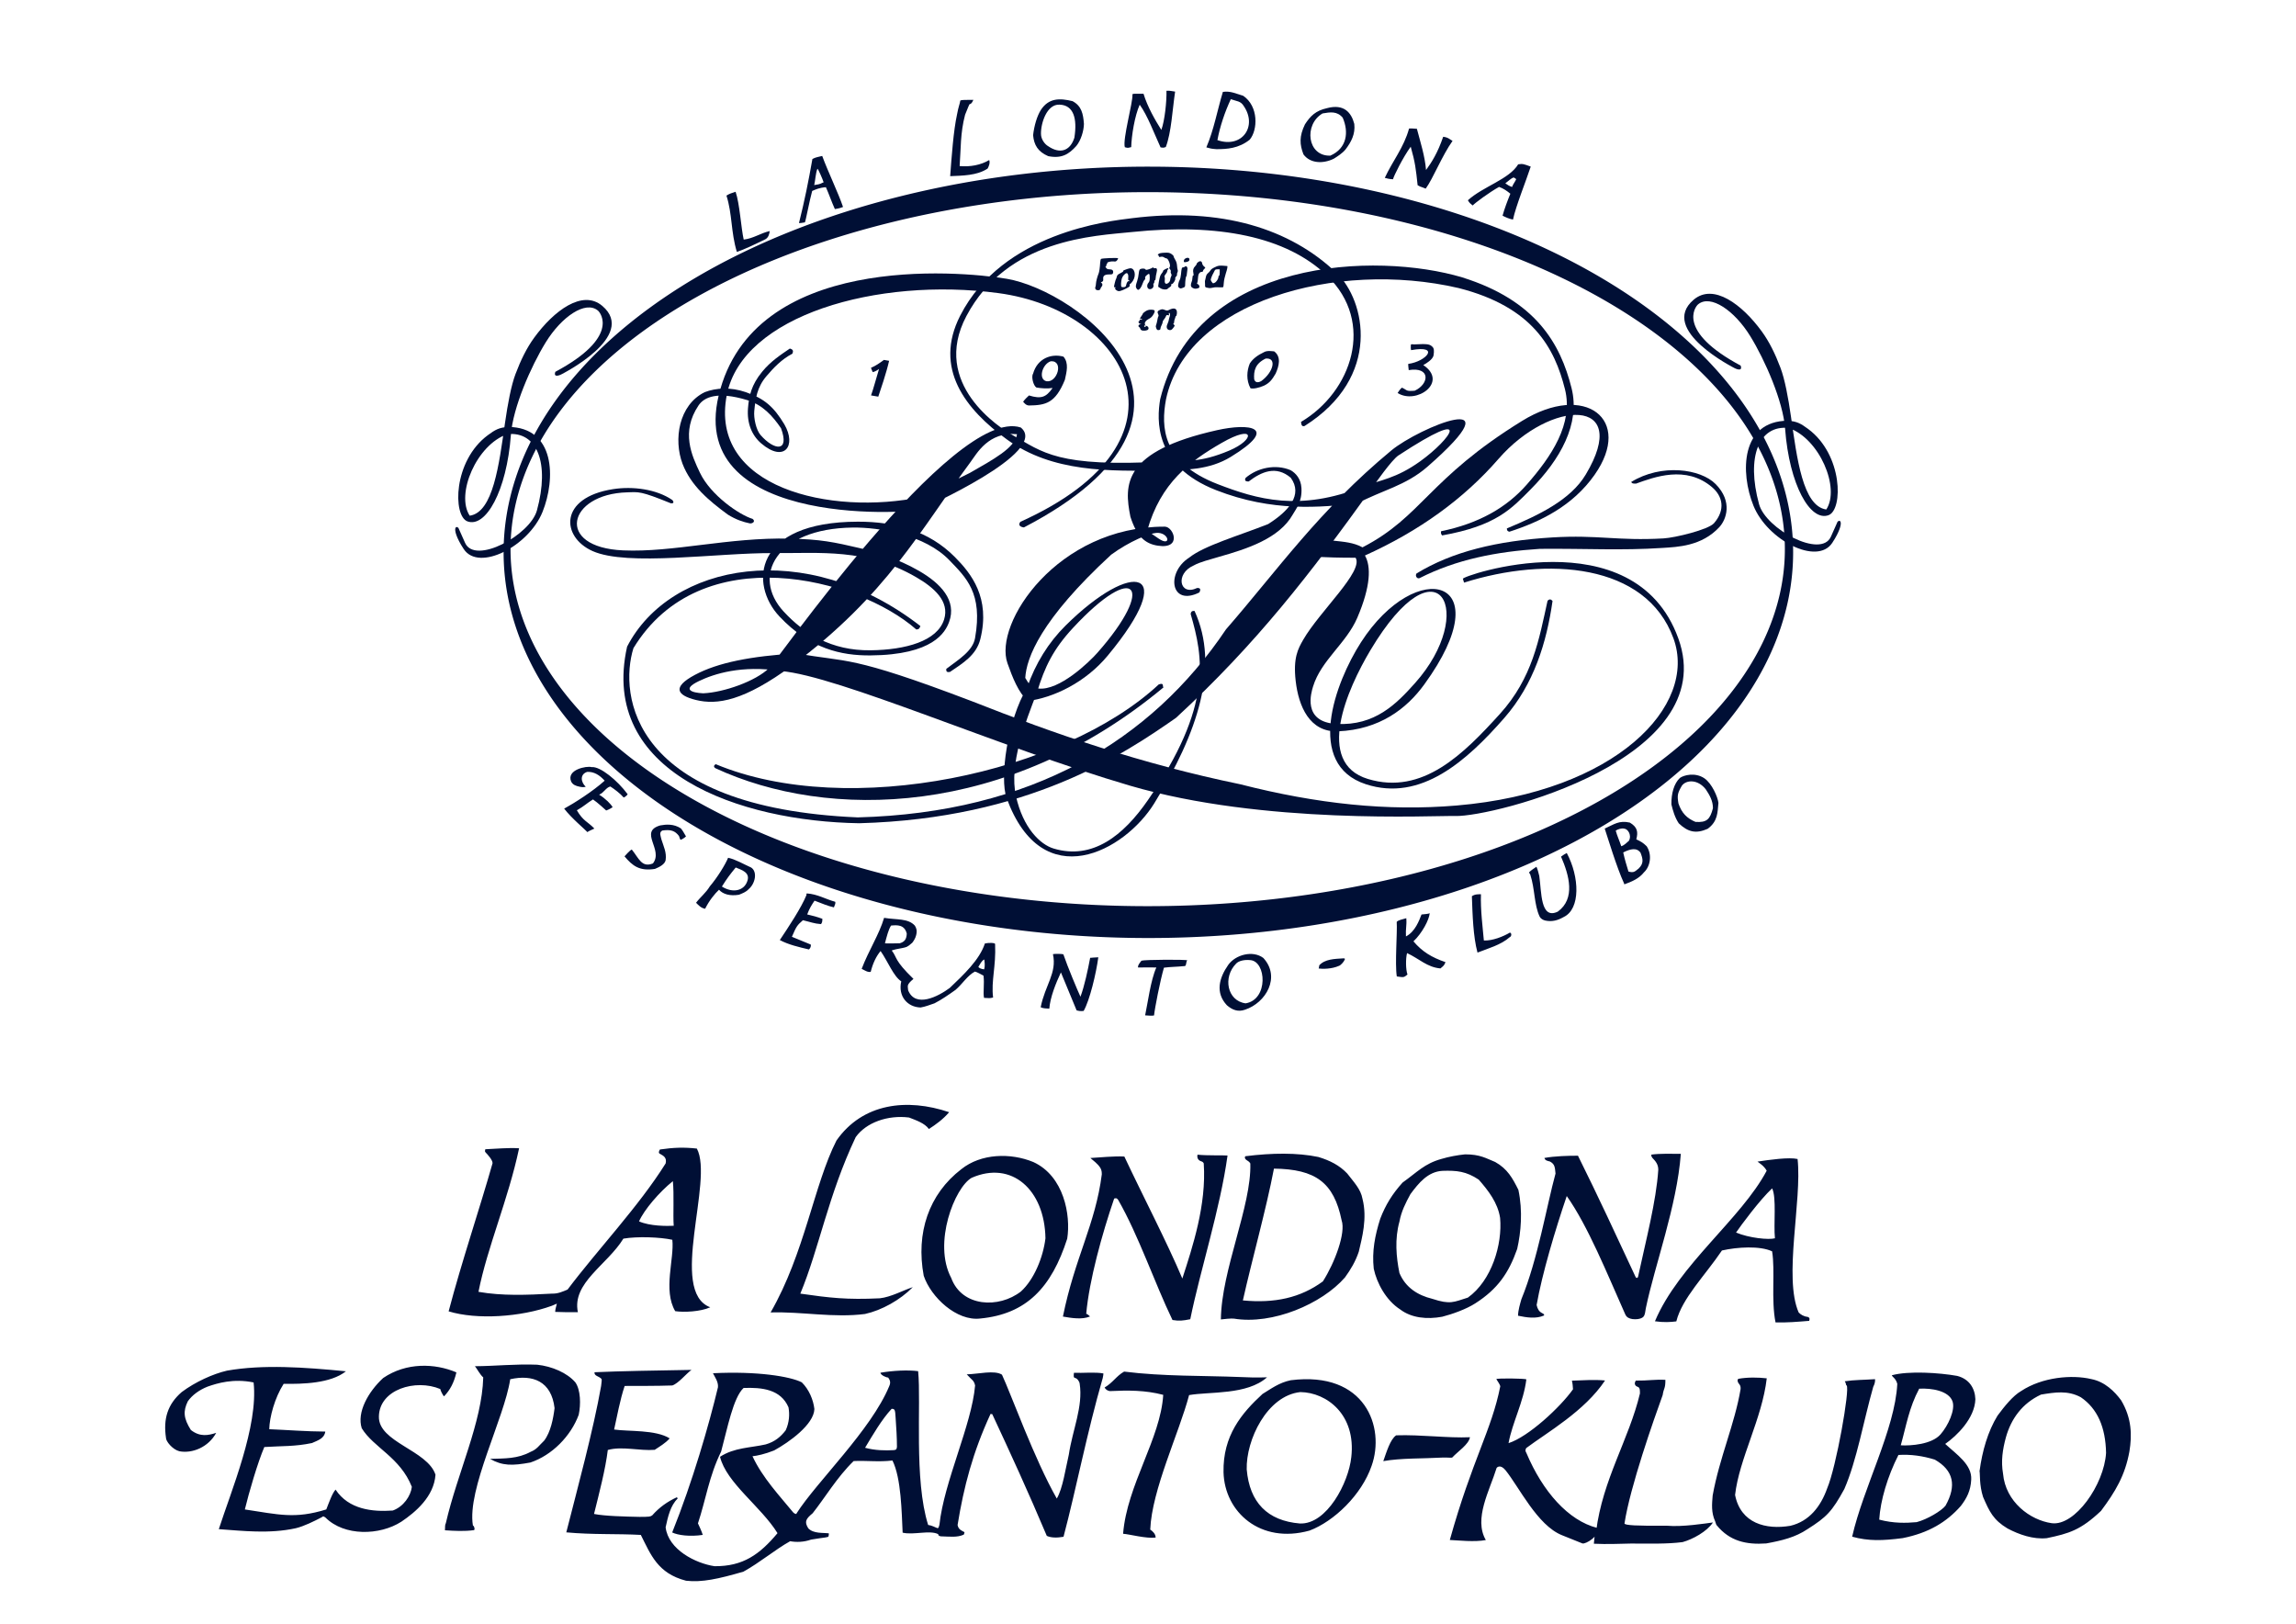 <?xml version="1.0" encoding="UTF-8" standalone="no"?>
<!-- Created with Inkscape (http://www.inkscape.org/) -->

<svg
   width="297mm"
   height="210mm"
   viewBox="0 0 297 210"
   version="1.1"
   id="svg35145"
   xml:space="preserve"
   inkscape:version="1.2.1 (9c6d41e410, 2022-07-14)"
   sodipodi:docname="lekemblemo.svg"
   xmlns:inkscape="http://www.inkscape.org/namespaces/inkscape"
   xmlns:sodipodi="http://sodipodi.sourceforge.net/DTD/sodipodi-0.dtd"
   xmlns:xlink="http://www.w3.org/1999/xlink"
   xmlns="http://www.w3.org/2000/svg"
   xmlns:svg="http://www.w3.org/2000/svg"><sodipodi:namedview
     id="namedview35147"
     pagecolor="#ffffff"
     bordercolor="#666666"
     borderopacity="1.0"
     inkscape:showpageshadow="2"
     inkscape:pageopacity="0.0"
     inkscape:pagecheckerboard="0"
     inkscape:deskcolor="#d1d1d1"
     inkscape:document-units="mm"
     showgrid="false"
     inkscape:zoom="1"
     inkscape:cx="316"
     inkscape:cy="288"
     inkscape:window-width="2560"
     inkscape:window-height="1371"
     inkscape:window-x="0"
     inkscape:window-y="0"
     inkscape:window-maximized="1"
     inkscape:current-layer="svg35145"
     showguides="true" /><defs
     id="defs35142" /><g
     inkscape:label="Layer 1"
     inkscape:groupmode="layer"
     id="layer1"
     transform="translate(-20.409,-22.811)"
     style="display:inline"><path
       d="m 168.538,154.132 c 0.332,-1.548 0.709,-4.536 1.45,-6.194 -0.703,-0.018 -1.736,-0.006 -2.364,0.004 -0.072,-0.276 0.283,-0.685 0.439,-0.881 0.364,-0.138 5.845,-0.174 5.927,-0.041 -0.192,0.178 -0.083,0.623 -0.299,0.732 -1.119,0.113 -1.864,0.098 -2.721,0.212 -0.493,1.681 -1.196,5.3 -1.28,6.181 -0.278,0.06 -0.723,0.019 -1.153,-0.013 z m -8.865,-0.647 c -0.625,-1.506 -1.396,-3.378 -2.03,-4.91 -0.672,1.434 -1.382,3.212 -1.501,4.687 -0.337,-0.027 -0.772,-0.008 -1.117,-0.179 0.573,-2.878 2.124,-4.425 1.589,-6.859 0.108,-0.067 1.129,-0.061 1.345,0.008 0.545,1.601 1.81,4.621 2.213,5.489 0.519,-1.39 0.961,-3.471 1.254,-5.03 0.648,-0.029 -0.187,-0.015 1.054,-0.07 -0.275,2.074 -1.109,5.57 -1.895,6.938 -0.452,0.05 -0.635,-0.001 -0.912,-0.074 z m 19.438,-0.663 c -1.519,-1.628 -1.009,-3.522 0.182,-5.226 0.933,-1.301 3.151,-1.923 4.534,-0.889 2.28,2.478 0.336,5.806 -2.368,6.692 -0.919,0.332 -1.666,0.016 -2.348,-0.577 z m 3.024,-5.836 c -0.801,-0.078 -1.486,0.105 -1.812,0.435 -1.772,1.775 -1.172,4.845 1.212,5.156 2.969,-0.48 2.684,-5.447 0.599,-5.591 z m -45.144,2.745 c -0.999,-0.64 -1.723,-2.558 -2.674,-3.92 -0.567,0.686 -0.991,1.56 -1.279,2.697 -0.401,0.082 -0.818,-0.229 -1.167,-0.393 0.926,-2.421 2.264,-4.441 2.9,-6.596 1.639,0.275 3.099,0.041 3.98,1.008 0.207,0.333 0.31,0.652 0.172,1.215 -0.081,0.39 -0.338,0.786 -0.508,0.999 -0.686,0.614 -0.769,0.56 -1.262,0.679 -0.58,0.092 -1.179,0.229 -1.393,0.324 0.744,0.951 0.256,1.199 2.81,3.671 -0.969,0.814 -0.708,0.907 -0.688,1.475 0.946,2.337 3.918,0.787 5.387,-0.309 1.754,-1.678 3.851,-3.619 4.541,-5.747 0.541,-0.124 1.396,-0.092 1.322,0.103 0.128,2.889 -0.527,4.71 -0.261,6.889 -0.519,0.116 -0.431,0.075 -1.173,0.044 -0.148,-0.725 0.074,-1.808 -0.068,-2.878 -0.211,-0.101 -0.858,-0.481 -1.115,-0.523 -0.986,0.537 -1.58,1.572 -2.494,2.36 -0.881,0.633 -1.852,1.299 -2.725,1.743 -0.592,0.202 -1.203,0.444 -1.8,0.542 -1.739,-0.052 -2.939,-1.475 -2.504,-3.38 z m 10.739,-2.828 c -0.368,0.176 -0.555,0.646 -0.765,0.957 0.047,0.123 0.322,0.273 0.746,0.323 0.147,-0.526 0.051,-0.954 0.02,-1.28 z m -10.024,-3.342 c -0.293,-1.171 -1.226,-1.125 -2.041,-1.041 -0.353,0.587 -0.521,1.321 -0.785,2.291 0.019,0.019 0.459,0.026 0.978,0.016 l 0.943,-0.019 c 0.586,-0.182 0.867,-0.468 0.905,-1.247 z m 63.386,5.536 c -0.259,-1.679 0.084,-5.726 -0.011,-7.049 0.151,-0.224 0.74,-0.333 1.24,-0.481 0.077,0.98 -0.102,1.293 -0.045,2.356 1.204,-0.62 1.711,-2.07 2.014,-2.836 0.299,-0.04 1.024,-0.069 1.062,-0.19 -0.06,0.866 -0.996,2.622 -2.105,3.662 1.13,1.335 2.359,2.078 4.144,2.69 -0.173,0.427 -0.21,0.443 -0.653,0.813 -1.732,-0.153 -2.741,-1.256 -4.319,-1.984 -0.191,0.727 -0.172,2.171 0.057,2.772 -0.467,0.363 -0.405,0.4 -1.383,0.246 z m -10.104,-1.024 c 0.033,-0.103 0.067,-0.288 0.075,-0.411 0.737,-0.813 1.95,-0.827 3.127,-0.903 0.178,0.006 0.214,0.038 0.173,0.153 -0.108,0.297 -0.544,0.769 -0.758,0.82 -0.938,0.421 -2.159,0.411 -2.617,0.341 z m 19.818,-9.348 c 0.408,-0.296 0.891,-0.248 1.173,-0.257 -0.075,2.011 0.239,4.399 0.376,5.981 1.104,0.057 2.516,-0.513 3.368,-1.022 0.259,0.068 0.23,0.502 -0.04,0.605 -1.113,0.988 -2.814,1.458 -4.152,1.982 -0.567,-2.107 -0.638,-4.878 -0.726,-7.289 z m -89.524,5.669 c 1.13,-1.693 2.765,-4.149 3.45,-5.823 -0.023,-0.086 -0.002,-0.181 0.045,-0.21 1.405,0.096 2.435,0.752 3.671,1.081 0.087,0.261 -0.11,0.492 -0.163,0.726 -0.89,-0.209 -1.431,-0.465 -2.509,-0.869 -0.342,0.496 -0.675,1.026 -0.951,1.78 0.674,0.151 1.31,0.325 1.963,0.567 -0.003,0.329 -0.029,0.501 -0.176,0.686 -0.875,-0.058 -1.375,-0.279 -2.341,-0.503 -0.77,0.67 -0.838,0.795 -1.424,2.143 0.837,0.355 1.664,0.693 2.437,1 0.056,0.214 -0.044,0.479 -0.234,0.637 -1.279,-0.3 -2.66,-0.62 -3.768,-1.215 z m 99.009,-2.525 c -0.3,-0.075 -0.567,-0.238 -0.71,-0.489 -0.748,-1.58 -0.602,-3.564 -1.224,-5.457 l -0.166,-0.275 c 0.276,-0.3 0.652,-0.515 0.966,-0.735 0.177,0.375 0.263,0.801 0.366,1.187 0.305,2.062 0.126,5.709 2.398,4.616 2.305,-1.68 1.474,-4.689 0.418,-7.114 0.298,-0.234 0.517,-0.34 0.738,-0.469 1.665,3.099 1.792,7.249 -0.399,8.283 -0.754,0.43 -1.497,0.645 -2.387,0.453 z m -109.844,-2.299 c 0.568,-0.748 1.27,-1.273 1.783,-2.124 0.945,-1.102 2.012,-2.821 2.363,-3.694 0.912,0.18 1.964,0.804 2.983,1.261 0.836,0.542 0.543,2.074 -0.329,2.801 -0.339,0.376 -0.824,0.545 -1.245,0.719 -1.166,0.191 -2.061,-0.061 -2.584,-0.648 -0.528,0.492 -1.285,1.417 -1.796,2.46 -0.539,-0.089 -0.853,-0.458 -1.174,-0.776 z m 6.627,-2.783 c 0.434,-1.165 -0.806,-1.483 -1.495,-1.779 -0.784,0.959 -1.096,1.368 -1.788,2.465 1.454,0.91 2.878,0.515 3.282,-0.686 z m 113.408,0.26 c -0.939,-2.023 -2.145,-6.041 -2.493,-7.073 1.211,-0.541 1.845,-1.092 3.251,-0.772 0.98,0.585 1.088,1.211 0.833,2.165 0.644,0.307 0.866,0.431 1.346,0.897 0.748,1.15 0.43,2.652 -0.35,3.367 -0.64,0.815 -1.566,1.202 -2.54,1.558 z m 1.915,-1.923 c 0.67,-0.669 0.531,-1.219 0.228,-2.017 -0.487,-0.714 -1.33,-0.504 -2.243,-0.045 0.199,0.92 0.425,1.632 0.679,2.473 0.689,0.179 0.798,0.025 1.337,-0.41 z m -1.271,-3.578 c 0.399,-0.801 -0.201,-1.548 -0.614,-1.56 -0.334,-0.099 -0.887,0.092 -1.1,0.26 0.213,0.748 0.442,1.192 0.716,2.013 0.398,-0.126 0.676,-0.432 0.999,-0.713 z m -129.93,2.021 c 0,0 0.739,-0.85 0.941,-0.878 0.914,1.125 1.274,2.38 2.732,1.794 1.402,-1.796 -1.885,-4.103 0.95,-4.919 0.773,-0.138 1.741,-0.217 2.668,0.389 0.345,0.442 0.247,0.359 0.661,1.035 -0.224,0.222 -0.619,0.442 -0.72,0.442 -0.104,-0.188 -0.106,-0.295 -0.188,-0.493 -0.512,-0.676 -1.051,-0.871 -2.153,-0.709 -0.478,0.236 -0.194,0.761 -0.113,1.168 0.286,0.921 0.686,1.661 0.537,2.675 -0.111,0.52 -0.763,0.867 -1.379,1.12 -1.994,0.313 -2.893,-0.382 -3.935,-1.623 z m 136.372,-4.268 c -0.515,-0.774 -0.755,-1.643 -0.953,-2.445 -0.024,-1.424 0.336,-2.716 1.1,-3.427 0.479,-0.358 1.966,-0.767 3.167,0.047 0.977,0.662 1.74,2.448 1.816,3.18 -0.12,1.236 -0.069,2.388 -1.396,3.353 -1.484,0.652 -2.515,0.448 -3.734,-0.709 z m 4.42,-1.957 c -0.001,-0.959 -0.419,-1.682 -0.938,-2.458 -1.028,-1.301 -2.505,-1.227 -3.074,-0.465 -0.586,0.995 -0.623,1.284 -0.45,2.312 0.421,1.235 1.088,1.911 2.197,2.379 1.494,0.11 1.89,-0.352 2.265,-1.769 z m -148.598,0.053 c 1.275,-0.693 3.699,-2.229 5.237,-3.614 -0.638,-0.705 -1.367,-1.186 -2.264,-1.138 -0.946,0.303 -0.847,1.303 -0.186,1.923 -0.262,0.061 -0.39,0.075 -0.758,0.002 -0.542,-0.107 -0.909,-0.255 -1.127,-0.673 -0.647,-1.544 2.009,-2.058 2.647,-1.869 1.104,-0.124 3.359,1.743 4.651,3.495 0.053,0.07 -0.407,0.437 -0.501,0.437 -0.44,-0.516 -1.211,-1.096 -1.729,-1.427 -0.587,0.145 -0.829,0.825 -1.451,1.056 0.819,0.499 1.564,1.253 1.746,1.627 -0.45,0.304 -0.832,0.42 -0.832,0.42 0,0 -1.169,-1.08 -1.708,-1.43 -0.842,0.521 -1.177,0.902 -2.086,1.405 0.846,1.434 1.367,1.425 2.266,2.365 -0.368,0.17 -0.817,0.362 -0.898,0.459 -0.323,-0.367 -2.042,-1.777 -3.007,-3.037 z"
       style="display:inline;fill:#000f35;fill-opacity:1;stroke-width:0.083"
       id="path2422"
       sodipodi:nodetypes="ccccccccccscccccccccssscccssccccscccccccccccccccccccccssccccccccccccccccccccccccsccccssscccccsscccccccccccccccccccccccccscccccccssccccccccccccscccssscccssccccccccccccccccscccccccccccccscccccccccccccc"
       inkscape:label="esperanto klubo" /><path
       d="m 114.38,48.107 c 0.41,-0.263 0.709,-0.333 1.183,-0.492 0.534,1.54 0.709,4.706 1.049,6.183 1.277,-0.153 2.152,-0.828 3.366,-1.104 -0.055,0.394 -0.159,0.839 -0.564,1.062 -1.574,0.763 -2.632,1.272 -3.688,1.639 -0.783,-2.58 -0.577,-4.888 -1.346,-7.288 z m 11.12,-4.733 c 0.436,-0.239 0.725,-0.25 1.266,-0.395 0.735,2.008 2.082,4.786 2.695,6.6 -0.54,0.221 -0.848,0.219 -1.056,0.272 -0.431,-0.951 -0.789,-2.009 -1.161,-2.829 -0.856,0.064 -1.338,0.3 -1.775,0.487 -0.34,1.22 -0.837,3.897 -0.942,4.063 -0.219,0.031 -0.802,0.148 -0.758,0.06 0.716,-2.856 1.223,-5.37 1.729,-8.258 z m 1.45,3.014 c -0.126,-0.395 -0.702,-1.751 -0.804,-1.751 -0.231,0.545 -0.289,1.628 -0.414,2.11 0.967,-0.136 0.828,-0.224 1.218,-0.358 z m 87.824,4.317 c 0.246,-0.897 0.634,-1.927 1.008,-2.839 -0.429,-0.359 -0.9,-0.687 -1.462,-0.883 -1.291,0.724 -3.096,2.063 -3.411,2.403 -0.355,-0.313 -0.359,-0.246 -0.622,-0.673 1.957,-1.781 5.352,-2.717 6.507,-4.651 0.622,-0.097 0.724,-0.028 1.623,0.295 -0.611,1.867 -1.936,5.141 -2.294,6.851 -0.49,-0.086 -0.934,-0.294 -1.35,-0.502 z m 1.746,-4.67 c 0.055,-0.112 -0.205,-0.193 -0.315,-0.277 -0.313,0.105 -0.676,0.465 -1.074,0.763 0.222,0.168 0.575,0.387 0.872,0.471 0.141,-0.383 0.298,-0.524 0.517,-0.958 z m -12.46,0.884 c -0.2,-0.168 0.3,0.159 -0.273,-0.152 -0.222,-2.065 -0.312,-2.929 -0.893,-4.984 -0.999,1.369 -2.224,3.841 -2.29,4.212 -0.523,-0.025 -0.799,-0.107 -1.064,-0.182 1.013,-2.187 2.475,-3.947 3.137,-6.37 -0.009,-0.04 0.761,-0.006 1.015,0.025 0.458,1.743 1.034,3.518 1.184,5.332 0.725,-0.994 1.507,-2.219 2.217,-4.3 0.638,0.075 0.809,0.302 1.211,0.533 -1.371,1.935 -2.511,4.85 -3.47,6.174 -0.264,-0.113 -0.562,-0.21 -0.776,-0.289 z M 143.319,45.594 c 0.191,-2.562 0.425,-5.881 0.888,-7.986 0.19,-1.054 0.366,-1.361 0.421,-1.787 0.171,-0.106 0.611,-0.086 1.689,-0.097 -0.21,0.498 -0.322,0.504 -0.505,0.579 -0.271,0.562 -0.181,0.464 -0.563,1.342 -0.636,2.396 -0.538,4.438 -0.706,6.642 1.354,0.132 2.762,-0.138 3.822,-0.774 0.16,0.364 -0.083,0.895 -0.206,1.101 -1.39,0.922 -3.283,0.906 -4.84,0.98 z m 45.697,-2.822 c -0.485,-1.269 -0.569,-2.307 0.199,-3.886 0.709,-1.083 1.371,-1.753 2.838,-2.085 2.233,-0.602 3.167,0.601 3.541,2.039 0.147,1.323 -0.404,2.333 -1.122,3.285 -0.417,0.523 -1.157,0.983 -1.534,1.214 -1.365,0.673 -3.049,0.632 -3.923,-0.567 z m 3.475,0.169 c 2.153,-0.942 2.421,-3.036 1.601,-4.916 -0.74,-0.867 -1.622,-0.711 -2.604,-0.544 -2.447,1.433 -1.994,5.553 1.003,5.46 z m -36.495,0.064 c -1.323,-0.578 -1.832,-1.427 -1.95,-2.711 0.14,-1.231 0.511,-2.48 0.997,-3.253 1.031,-1.585 2.474,-1.546 4.105,-1.147 1.174,0.626 1.377,1.639 1.473,2.941 -0.015,0.904 -0.396,2.145 -0.986,2.855 -0.986,1.102 -1.929,1.653 -3.638,1.315 z m 3.39,-2.389 c 0.392,-2.489 -0.106,-4.21 -1.92,-4.27 -1.645,-0.084 -2.429,2.404 -2.401,3.774 -0.001,0.717 0.503,1.354 0.938,1.602 1.471,1.012 2.82,0.672 3.384,-1.106 z m 18.37,1.487 c -0.697,-0.055 -0.76,-0.081 -1.3,-0.234 0.966,-2.237 1.421,-4.798 2.139,-7.174 0.976,-0.148 1.705,0.234 2.625,0.503 2.007,1.352 1.904,4.425 0.847,5.676 -1.428,1.146 -2.974,1.231 -4.311,1.229 z m 3.543,-5.571 c -0.394,-0.672 -0.922,-0.619 -1.678,-0.893 -0.771,1.646 -1.42,3.578 -1.733,5.294 3.188,1.107 5.203,-1.785 3.411,-4.402 z m -14.403,-1.475 c -0.103,-0.192 0.77,-0.094 1.433,-0.121 0.508,1.684 1.516,3.436 2.306,4.677 0.436,-1.199 0.698,-3.672 0.663,-5.06 0.454,-0.044 0.681,0.06 1.118,0.106 -0.369,2.482 -0.479,5.236 -1.203,7.165 -0.344,0.137 -0.396,0.081 -0.677,0.052 -0.821,-1.789 -1.687,-4.126 -2.7,-5.525 -0.639,1.419 -1.062,3.988 -1.098,5.489 -0.51,0.106 -0.342,0.131 -0.826,0.013 -0.309,-1.01 1.061,-5.844 0.984,-6.797 z"
       style="display:inline;fill:#000f35;fill-opacity:1;stroke-width:0.083"
       id="path2369"
       inkscape:label="la londona"
       sodipodi:nodetypes="ccccccccccccccccccsccscccccccsscsccccsccccccccccsscccccccccsccccccccccccccccccscccccccsccccscccccccccccccccc" /><path
       id="path1484"
       style="fill:#000f35;fill-opacity:1;stroke:none;stroke-width:22.147;stroke-opacity:1;stop-color:#000000"
       d="m 168.956,44.365 a 83.404,49.881 0 0 0 -83.403,49.881 83.404,49.881 0 0 0 83.403,49.883 83.404,49.881 0 0 0 83.405,-49.883 83.404,49.881 0 0 0 -83.405,-49.881 z m -0.087,3.297 A 82.421,46.173 0 0 1 251.291,93.836 82.421,46.173 0 0 1 168.869,140.009 82.421,46.173 0 0 1 86.449,93.836 82.421,46.173 0 0 1 168.869,47.662 Z"
       inkscape:label="ringo" /><use
       x="0"
       y="0"
       xlink:href="#path2145"
       id="use2654"
       transform="matrix(-1,0,0,1,337.817,0.803)"
       style="display:inline;fill:#000f35;fill-opacity:1" /><path
       style="fill:#000f35;fill-opacity:1;stroke:none;stroke-width:1.036px;stroke-linecap:butt;stroke-linejoin:miter;stroke-opacity:1"
       d="m 258.109,90.285 c 0.326,-0.293 0.466,0.025 0.399,0.404 0,0 -0.052,0.767 -1.09,2.337 -1.96,2.966 -8.4,-0.374 -10.188,-4.808 -1.725,-4.277 -1.664,-10.957 4.45,-10.996 1.203,0.083 1.69,0.384 2.616,1.063 4.518,3.336 4.54,10.441 2.655,11.151 -2.356,0.887 -5.088,-3.885 -5.63,-11.189 -0.263,-3.54 -2.583,-8.837 -4.503,-11.957 -2.043,-3.319 -5.149,-5.457 -6.757,-4.112 -0.375,0.313 -2.801,3.474 5.511,7.917 0.308,0.88 -0.751,0.345 -0.751,0.345 0,0 -9.931,-4.961 -5.326,-8.867 2.565,-2.175 6.27,0.62 8.809,4.102 0.979,1.342 1.746,2.916 2.424,4.716 0.556,1.476 0.995,3.809 1.355,6.314 0.772,5.369 1.518,11.565 4.565,12.001 1.839,-2.774 -0.893,-9.198 -4.871,-10.547 -3.854,-0.394 -5.502,3.735 -3.823,9.863 0.875,3.192 8.011,7.078 9.294,4.197 z"
       id="path2145"
       sodipodi:nodetypes="ccssccssssccssssccssc"
       inkscape:label="parafo - dekstra" /><path
       style="fill:#000f35;fill-opacity:1;stroke:none;stroke-width:1.036px;stroke-linecap:butt;stroke-linejoin:miter;stroke-opacity:1"
       d="m 203.642,96.981 c 4.601,-2.811 10.388,-4.23 17.593,-4.664 5.924,-0.357 8.376,0.469 14.359,0.128 1.487,-0.085 5.807,-1.127 6.538,-1.974 1.511,-1.754 1.097,-3.493 -0.253,-4.645 -3.397,-2.899 -7.534,-1.289 -9.845,-0.466 -0.593,0.013 -0.47,-0.088 -0.634,-0.205 3.919,-2.421 8.992,-1.717 10.944,0.271 2.237,2.278 1.359,4.59 0.483,5.544 -2.29,2.496 -5.44,2.579 -7.375,2.707 -5.325,0.353 -9.8,0.065 -15.85,0.118 -5.618,0.364 -10.793,1.359 -15.58,3.796 -0.342,0.11 -0.583,-0.326 -0.38,-0.61 z"
       id="path2214"
       sodipodi:nodetypes="cssssccssscccc"
       inkscape:label="parofo - mez-dekstra" /><path
       style="fill:#000f35;fill-opacity:1;stroke:none;stroke-width:1.036px;stroke-linecap:butt;stroke-linejoin:miter;stroke-opacity:1"
       d="m 181.933,85.082 c 1.683,-1.285 3.557,-2.085 5.441,-0.482 1.604,2.21 -0.262,4.308 -2.922,5.992 -3.791,1.501 -8.279,2.785 -10.229,4.348 -3.006,1.924 -2.399,6.352 1.327,4.497 0.216,-0.405 0.129,-0.604 -0.29,-0.577 -2.288,1.087 -2.852,-1.857 -0.466,-2.902 0.876,-0.494 2.124,-0.767 3.318,-1.137 3.607,-1.017 7.784,-2.37 9.521,-5.46 0.418,-0.744 1.229,-1.65 1.125,-3.43 -0.07,-1.192 -0.718,-1.91 -1.391,-2.305 -1.974,-0.845 -4.341,-0.299 -5.84,1 -0.074,0.183 -0.175,0.477 0.407,0.456 z"
       id="path2216"
       sodipodi:nodetypes="ccccccccsscccc"
       inkscape:label="parafo - meza" /><path
       style="fill:#000f35;fill-opacity:1;stroke:none;stroke-width:1.036px;stroke-linecap:butt;stroke-linejoin:miter;stroke-opacity:1"
       d="m 117.763,89.922 c -1.698,-0.515 -5.419,-3.038 -6.82,-5.983 -1.064,-2.236 -2.471,-5.273 -0.176,-8.69 0.741,-1.103 2.456,-1.841 6.246,-0.708 2.028,0.606 3.348,2.065 4.431,3.668 1.138,3.102 -0.873,2.904 -2.654,0.864 -0.568,-0.651 -0.903,-2.169 -0.812,-3.102 0.155,-1.586 0.346,-3.066 1.564,-4.495 0.977,-1.145 1.981,-2.195 3.368,-2.922 0.089,-0.259 0.197,-0.523 -0.329,-0.664 -1.198,0.819 -2.478,1.644 -3.595,3.013 -1.374,1.682 -1.697,3.104 -1.822,4.731 -0.146,1.895 0.491,3.478 1.708,4.52 2.968,2.541 4.625,0.333 2.998,-2.459 -1.369,-2.271 -2.578,-3.338 -5.012,-4.173 -1.919,-0.659 -3.811,-0.561 -5.306,0.015 -3.355,1.672 -4.036,6.132 -2.852,9.264 1.103,2.85 3.393,4.749 5.859,6.565 1.069,0.663 1.989,0.96 2.859,1.139 0.356,0.031 0.763,-0.265 0.344,-0.583 z"
       id="path2218"
       sodipodi:nodetypes="cssscsssccssscsccccc"
       inkscape:label="parafo - maldekstra supra" /><path
       style="fill:#000f35;fill-opacity:1;stroke:none;stroke-width:1.036px;stroke-linecap:butt;stroke-linejoin:miter;stroke-opacity:1"
       d="m 107.386,87.485 c -2.035,-1.403 -5.098,-1.815 -7.691,-1.41 -7.006,1.095 -6.714,6.182 -2.637,8.006 4.523,2.023 16.102,0.211 23.471,0.262 5.98,0.041 11.864,-0.648 18.355,3.096 2.37,1.367 4.382,3.151 3.65,5.486 -0.879,2.801 -4.959,3.935 -9.518,3.99 -5.088,0.062 -8.608,-2.169 -11.237,-5.012 -4.201,-4.542 -1.042,-10.731 8.913,-10.862 3.456,-0.046 9.368,0.92 12.554,4.254 2.101,2.199 4.333,4.195 3.29,10.048 -0.298,1.675 -2.142,2.778 -3.715,3.97 -0.062,0.404 0.153,0.468 0.479,0.397 1.647,-1.12 3.4,-2.16 3.917,-4.232 1.339,-5.359 -1.176,-8.498 -3.299,-10.633 -3.358,-3.376 -7.714,-4.572 -12.535,-4.564 -13.582,0.021 -14.053,8.115 -10.147,12.26 3.951,4.192 8.003,5.063 11.757,5.036 8.166,-0.06 9.703,-3.024 10.182,-4.313 1.037,-2.791 -1.102,-5.013 -3.87,-6.609 -2.983,-1.72 -5.19,-2.18 -7.473,-2.905 -3.651,-0.854 -5.282,-1.189 -9.228,-1.278 -8,-0.181 -15.096,1.803 -21.581,1.522 -8.892,-0.385 -7.175,-7.294 0.512,-7.507 1.539,-0.043 1.676,-0.198 5.641,1.412 0.44,0.056 0.391,-0.189 0.213,-0.413 z"
       id="path2220"
       sodipodi:nodetypes="cssssssssssccssssssscsssccc"
       inkscape:label="parafo - maldekstra" /><path
       style="fill:#000f35;fill-opacity:1;stroke:none;stroke-width:1.036px;stroke-linecap:butt;stroke-linejoin:miter;stroke-opacity:1"
       d="m 112.986,121.644 c 17.203,7.174 45.044,1.113 57.318,-10.317 0.75,-0.247 0.43,0.241 0.607,0.388 -20.304,16.886 -43.43,17.201 -57.976,10.445 -0.249,-0.186 -0.195,-0.356 0.051,-0.516 z"
       id="path2222"
       sodipodi:nodetypes="ccccc"
       inkscape:label="parafo - maldekstra malsupra" /><path
       style="fill:#000f35;fill-opacity:1;stroke:none;stroke-width:1.036px;stroke-linecap:butt;stroke-linejoin:miter;stroke-opacity:1"
       d="m 209.646,97.677 c -0.43,-0.304 22.147,-8.091 27.863,7.7 5.659,15.634 -23.965,23.112 -28.851,22.971 -2.793,-0.081 -24.801,1.151 -42.116,-3.935 -16.84,-4.947 -37.715,-14.203 -45.133,-14.817 -5.048,-0.791 -8.628,0.36 -10.583,1.299 -2.242,1.077 -0.963,1.517 0.558,1.584 2.651,-0.116 6.798,-1.571 8.52,-3.272 0.028,0.422 23.819,-33.956 32.546,-31.107 3.885,3.152 -12.821,10.535 -12.821,10.535 0.23,0.482 -30.49,2.953 -26.253,-14.682 4.42,-18.398 30.895,-16.141 37.243,-15.089 9.191,1.524 30.776,17.306 2.242,32.159 0,0 -0.939,-0.075 -0.461,-0.726 23.584,-10.612 13.722,-27.36 -2.839,-29.577 -15.708,-2.103 -33.113,2.897 -35.131,13.148 -2.368,12.028 13.407,15.683 25.201,13.213 l 6.245,-3.114 c 2.95,-1.694 5.865,-3.241 6.089,-5.002 -3.706,-0.342 -5.197,2.511 -6.022,3.616 -6.494,8.788 -10.815,17.171 -23.052,26.298 -6.242,4.602 -9.719,5.141 -12.468,4.461 -2.403,-0.595 -3.15,-1.628 -0.129,-3.242 2.985,-1.595 7.254,-2.426 13.173,-2.787 6.667,1.23 6.663,0.102 22.714,6.212 10.65,4.206 21.791,8.067 34.652,10.719 9.965,2.547 19.062,3.509 28.008,2.749 20.615,-1.752 31.22,-12.925 28.039,-21.62 -3.558,-9.729 -16.356,-10.605 -27.088,-7.208 z"
       id="path2243"
       sodipodi:nodetypes="cssscsccccssccsscccccsscccsscc"
       inkscape:label="L" /><path
       style="fill:#000f35;fill-opacity:1;stroke:none;stroke-width:1.036px;stroke-linecap:butt;stroke-linejoin:miter;stroke-opacity:1"
       d="m 174.43,102.232 c 1.595,5.52 2.949,11.829 -5.567,24.11 -3.108,4.483 -7.097,7.739 -12.173,6.21 -1.705,-0.513 -3.948,-2.64 -4.861,-6.775 -0.917,-4.155 1.208,-9.508 2.722,-13.436 1.002,-3.302 2.116,-5.583 4.656,-8.321 8.122,-8.752 10.778,-5.401 3.139,3.237 -1.008,1.14 -4.91,4.928 -7.625,4.601 -0.99,-0.119 -1.246,-0.646 -1.689,-1.369 0.153,-2.578 1.962,-7.508 11.12,-15.944 2.284,-1.673 5.077,-2.889 6.099,-2.815 1.438,0.104 1.646,1.845 0.004,0.719 l -1.452,-0.996 c 1.734,-6.209 5.546,-9.005 9.63,-11.356 4.374,-2.518 4.343,-0.432 0.999,0.984 -3.871,1.638 -5.664,1.267 -8.283,1.414 -14.006,0.788 -15.827,-1.192 -19.758,-3.409 -1.548,-0.873 -10.632,-6.595 -5.976,-15.393 5.304,-10.024 16.503,-10.364 21.497,-10.88 11.051,-1.142 19.899,0.584 25.167,5.66 6.268,6.04 3.192,15.013 -3.374,18.902 0.02,0.438 0.162,0.636 0.46,0.53 10.058,-6.357 7.851,-16.241 4.144,-19.783 -6.018,-5.751 -14.884,-8.537 -26.471,-7.092 -2.891,0.361 -16.712,1.813 -22.225,12.61 -3.473,6.801 0.657,12.11 6.077,16.029 5.84,4.223 13.134,4.111 20.32,3.976 2.741,-0.052 5.834,-0.049 8.596,-1.737 6.41,-3.92 2.351,-4.384 -1.768,-3.462 -12.196,2.73 -12.044,7.02 -11.204,11.201 0.82,2.547 1.895,3.482 3.534,3.737 3.192,0.496 2.051,-2.457 0.915,-2.46 -13.881,-0.038 -22.187,12.513 -20.352,17.669 0.651,1.83 1.416,3.801 2.633,4.877 3.321,-0.421 7.446,-2.384 10.334,-5.864 9.386,-11.312 3.266,-12.52 -5.446,-3.894 -2.227,2.205 -3.898,4.903 -4.987,8.036 -2.547,4.206 -3.577,11.727 -2.642,14.287 4.638,12.704 15.29,6.833 19.091,0.678 5.679,-9.197 8.48,-17.741 5.216,-24.887 -0.243,-0.015 -0.464,0.013 -0.501,0.402 z"
       id="path2259"
       sodipodi:nodetypes="cssscsssccsscsssssssccssssssscssscsscsscc"
       inkscape:label="E" /><path
       style="fill:#000f35;fill-opacity:1;stroke:none;stroke-width:1.036px;stroke-linecap:butt;stroke-linejoin:miter;stroke-opacity:1"
       d="m 138.931,104.219 c -7.611,-6.69 -27.87,-11.886 -36.584,2.42 -1.863,6.011 -0.37,20.63 29.021,21.888 22.429,-0.583 37.955,-9.9 47.634,-24.323 6.664,-7.652 11.997,-15.358 21.378,-23.13 3.614,-2.994 16.563,-8.29 4.673,2.103 -2.822,2.467 -5.937,3.061 -9.047,4.739 -4.806,0.517 -10.997,1.134 -18.266,-1.704 -8.101,-3.163 -7.689,-9.144 -7.256,-11.769 4.555,-18.359 28.061,-19.056 39.073,-15.757 9.503,2.979 12.686,8.519 14.144,14.337 1.155,4.608 -1.499,9.247 -5.266,13.049 -2.5,2.523 -4.479,4.746 -11.481,5.986 -0.148,-0.162 -0.174,-0.345 -0.133,-0.54 4.932,-1.013 8.503,-3.093 11.074,-6.025 3.184,-3.631 6.076,-7.876 4.946,-12.359 -1.334,-5.294 -4.128,-10.619 -13.742,-13.066 -15.94,-3.706 -35.236,1.854 -37.861,14.392 -0.663,3.574 -0.52,8.181 6.682,10.965 5.058,1.955 10.607,3.594 18.808,0.32 2.213,-0.868 4.244,-1.009 7.411,-3.288 3.92,-2.822 7.139,-7.279 -2.835,-0.744 -0.865,0.567 -2.986,3.601 -3.597,4.45 -7.73,10.743 -14.719,19.863 -25.181,29.492 -6.693,4.664 -19.078,13.032 -40.981,13.628 -15.435,-0.251 -33.679,-6.496 -30.019,-22.838 5.579,-10.825 23.093,-14.192 37.937,-2.669 -0.081,0.209 -0.123,0.445 -0.531,0.444 z"
       id="path2291"
       sodipodi:nodetypes="ccccsscsccssccssccscsssccccc"
       inkscape:label="K1" /><path
       style="font-variation-settings:normal;opacity:1;vector-effect:none;fill:#000f35;fill-opacity:1;stroke:none;stroke-width:1.036px;stroke-linecap:butt;stroke-linejoin:miter;stroke-miterlimit:4;stroke-dasharray:none;stroke-dashoffset:0;stroke-opacity:1;-inkscape-stroke:none;stop-color:#000000;stop-opacity:1"
       d="m 190.865,94.834 c 0.251,-0.727 -0.019,-1.498 2.03,-2.099 1.335,0.151 2.606,0.231 3.76,0.867 7.772,-4.02 8.462,-8.839 20.642,-16.353 8.168,-5.039 14.397,-0.179 9.391,6.959 -2.86,4.078 -7.061,6.089 -11.027,7.371 -0.33,-0.075 -0.309,-0.255 -0.331,-0.423 4.143,-1.729 8.231,-3.677 10.198,-6.96 6.037,-10.076 -4.524,-9.803 -11.273,-2.04 -4.51,5.188 -10.246,9.326 -17.281,12.501 0.795,1.403 0.771,3.939 -0.993,8.056 -1.416,3.305 -4.677,5.489 -5.717,8.878 -0.222,0.723 -1.469,4.62 3.048,4.85 4.955,0.252 7.723,-2.576 10.149,-5.294 8.08,-9.052 3.075,-19.066 -5.783,-4.236 -2.998,5.019 -7.215,14.55 -0.328,16.645 7.092,2.157 12.432,-3.289 17.066,-8.394 4.236,-4.666 5.078,-9.67 6.179,-14.651 0.261,-0.273 0.463,-0.187 0.644,0.029 -0.765,5.359 -2.4,10.745 -6.24,15.129 -4.842,5.528 -10.788,10.889 -17.904,8.571 -7.891,-2.571 -3.997,-13.126 -0.635,-18.356 7.147,-11.121 18.289,-8.442 8.179,5.462 -2.285,3.142 -5.783,5.826 -11.143,6.05 -3.697,0.154 -5.111,-3.266 -5.483,-6.509 -0.342,-2.983 0.295,-4.151 0.973,-5.33 2.101,-3.657 7.865,-8.887 6.775,-10.61 -2.147,8.34e-4 -3.622,-0.048 -4.895,-0.112 z"
       id="path2309"
       sodipodi:nodetypes="cccssccsscsssssssccsssssssccc"
       inkscape:label="K2" /><path
       d="m 201.196,73.638 c 0.131,-0.203 0.35,-0.544 0.561,-0.691 0.743,0.337 0.463,0.495 1.656,0.395 1.904,-0.883 2.063,-3.129 -0.779,-2.663 0,-0.134 -0.123,-0.864 -0.033,-0.808 2.286,-0.305 4.186,-2.464 0.34,-1.775 -0.056,-0.183 -0.044,-0.541 -0.027,-0.72 0.1,-0.081 0.319,-0.017 0.394,-0.021 1.746,-0.088 2.03,-0.051 2.395,0.311 0.202,0.201 0.238,0.483 0.141,1.127 -0.122,0.519 -0.893,0.997 -1.325,1.234 3.282,2.196 -0.874,5.159 -3.322,3.611 z m -19.121,-3.813 c 0.4,-0.633 1.053,-1.091 1.785,-1.439 0.45,-0.288 1.106,-0.142 1.368,-0.132 0.952,0.705 0.624,1.912 0.19,2.877 -0.423,0.704 -0.708,1.175 -1.511,1.562 -0.627,0.273 -1.392,0.45 -1.744,0.329 -0.566,-1.059 -0.476,-2.247 -0.088,-3.196 z m 2.054,-0.639 c -1.377,0.662 -1.56,1.61 -1.485,2.681 0.129,0.453 0.527,0.466 0.938,0.214 1.525,-1.117 2.049,-3.039 0.547,-2.895 z m -51.046,4.766 c 0.287,-0.768 0.816,-2.742 1.032,-3.416 -0.433,0.303 -0.591,0.34 -0.813,0.406 -0.105,-0.19 -0.224,-0.561 -0.225,-0.562 0.602,-0.248 1.119,-0.614 1.673,-1.02 0.284,0.052 0.503,0.088 0.67,0.117 -0.349,1.555 -1.165,3.935 -1.4,4.635 z m 20.407,1.302 c -0.196,-0.016 -0.375,-0.104 -0.517,-0.252 l -0.217,-0.227 c 0.219,-0.326 0.488,-0.559 0.757,-0.819 1.603,0.494 2.209,0.201 2.987,-0.874 0.069,0 0.073,-0.026 0.013,-0.087 -0.643,0.096 -1.372,0.046 -2.036,-0.064 -0.404,-0.232 -0.693,-1.418 -0.435,-1.786 0.562,-1.995 2.367,-2.639 3.934,-2.208 0.716,0.837 0.407,1.974 0.179,3.001 -1.235,3.025 -2.473,3.288 -4.665,3.316 z m 2.843,-5.72 c -1.109,0.356 -1.656,2.317 -0.569,2.583 1.421,0.235 2.285,-2.702 0.569,-2.583 z"
       style="display:inline;fill:#000f35;fill-opacity:1;stroke-width:0.083"
       id="path2616"
       inkscape:label="1903"
       sodipodi:nodetypes="ccccccccscccsccccccsccccsccccssssscccccccccsccc" /><path
       d="m 168.052,65.512 c -0.08,-0.048 -0.145,-0.139 -0.145,-0.203 0,-0.064 -0.062,-0.151 -0.137,-0.193 -0.182,-0.102 -0.09,-0.323 0.153,-0.37 0.18,-0.034 0.181,-0.037 0.014,-0.048 -0.187,-0.012 -0.35,-0.278 -0.2,-0.327 0.048,-0.016 0.088,-0.081 0.088,-0.144 0,-0.064 0.051,-0.095 0.116,-0.07 0.064,0.024 0.145,-0.002 0.179,-0.058 0.043,-0.07 0.023,-0.087 -0.066,-0.053 -0.226,0.087 -0.235,-0.04 -0.021,-0.32 0.114,-0.149 0.207,-0.306 0.207,-0.349 0,-0.043 0.148,-0.176 0.33,-0.296 0.244,-0.161 0.436,-0.218 0.737,-0.218 0.483,0 0.568,0.121 0.36,0.512 -0.206,0.386 -0.349,0.527 -0.735,0.727 -0.328,0.17 -0.517,0.482 -0.403,0.665 0.025,0.04 0.007,0.097 -0.039,0.125 -0.134,0.083 -0.098,0.208 0.061,0.207 0.125,-0.001 0.128,-0.013 0.021,-0.087 -0.099,-0.068 -0.084,-0.08 0.074,-0.061 0.264,0.033 0.411,0.265 0.29,0.46 -0.106,0.169 -0.661,0.231 -0.882,0.099 z m 1.931,-0.235 c -0.057,-0.136 -0.08,-0.285 -0.052,-0.33 0.045,-0.073 0.188,-0.665 0.243,-1.007 0.011,-0.069 0.048,-0.171 0.082,-0.226 0.034,-0.055 0.023,-0.173 -0.025,-0.263 -0.152,-0.284 -0.097,-0.426 0.218,-0.557 0.272,-0.114 0.338,-0.114 0.624,-0.002 0.278,0.109 0.349,0.11 0.545,0.007 0.695,-0.363 1.09,-0.19 1.029,0.449 -0.018,0.189 -0.066,0.344 -0.107,0.344 -0.041,0 -0.074,0.035 -0.074,0.077 0,0.043 -0.043,0.182 -0.096,0.311 -0.053,0.128 -0.088,0.295 -0.079,0.371 0.009,0.076 -0.024,0.163 -0.075,0.194 -0.062,0.038 -0.045,0.091 0.051,0.161 0.132,0.097 0.125,0.127 -0.091,0.411 -0.192,0.251 -0.279,0.302 -0.484,0.281 -0.337,-0.034 -0.463,-0.379 -0.276,-0.757 0.109,-0.222 0.196,-0.514 0.232,-0.78 0.005,-0.034 0.04,-0.146 0.079,-0.248 0.074,-0.194 0.023,-0.436 -0.092,-0.436 -0.036,0 -0.046,0.079 -0.02,0.175 0.039,0.149 0.019,0.167 -0.132,0.119 -0.141,-0.045 -0.195,-0.012 -0.26,0.158 -0.045,0.118 -0.157,0.296 -0.249,0.394 -0.092,0.099 -0.167,0.249 -0.167,0.334 0,0.085 -0.065,0.274 -0.144,0.42 -0.079,0.146 -0.144,0.34 -0.145,0.431 -9.2e-4,0.117 -0.066,0.173 -0.217,0.191 -0.173,0.02 -0.237,-0.024 -0.319,-0.223 z m -5.051,-4.866 c -0.257,-0.133 -0.36,-0.303 -0.233,-0.383 0.067,-0.043 0.052,-0.063 -0.046,-0.064 -0.08,-6.66e-4 -0.145,-0.018 -0.145,-0.039 0,-0.14 0.197,-0.932 0.249,-0.999 0.035,-0.046 0.088,-0.196 0.117,-0.334 0.042,-0.198 0.14,-0.292 0.464,-0.446 0.226,-0.107 0.39,-0.228 0.365,-0.268 -0.025,-0.04 0.023,-0.095 0.105,-0.121 0.083,-0.027 0.225,-0.08 0.316,-0.119 0.091,-0.039 0.279,-0.093 0.418,-0.12 0.622,-0.121 0.885,0.873 0.424,1.598 -0.125,0.196 -0.282,0.378 -0.35,0.404 -0.075,0.029 -0.105,0.106 -0.076,0.197 0.037,0.117 -0.049,0.199 -0.391,0.372 -0.732,0.371 -0.99,0.439 -1.217,0.322 z m 1.158,-0.759 c 0.062,-0.308 0.226,-0.538 0.334,-0.471 0.04,0.025 0.073,0.006 0.073,-0.042 0,-0.048 -0.042,-0.088 -0.094,-0.088 -0.061,0 -0.079,-0.111 -0.051,-0.318 0.044,-0.327 -0.045,-0.594 -0.198,-0.594 -0.197,0 -0.532,0.368 -0.628,0.691 -0.114,0.38 -0.14,0.989 -0.047,1.082 0.033,0.033 0.171,0.048 0.308,0.034 0.206,-0.02 0.258,-0.07 0.303,-0.294 z m -3.986,0.52 c -0.035,-0.093 -0.036,-0.206 -0.002,-0.251 0.034,-0.046 0.066,-0.221 0.071,-0.391 0.008,-0.288 0.186,-0.975 0.35,-1.35 0.08,-0.183 0.165,-0.776 0.201,-1.395 0.013,-0.22 0.061,-0.438 0.107,-0.484 0.096,-0.096 2.15,-0.176 2.205,-0.086 0.02,0.033 -0.035,0.147 -0.122,0.255 -0.126,0.156 -0.213,0.187 -0.428,0.152 -0.297,-0.048 -0.909,0.095 -0.845,0.197 0.022,0.036 0.002,0.088 -0.044,0.117 -0.046,0.029 -0.084,0.127 -0.084,0.218 0,0.1 -0.036,0.143 -0.091,0.109 -0.05,-0.031 -0.027,0.041 0.051,0.161 0.112,0.171 0.209,0.217 0.454,0.217 0.37,0 0.537,0.164 0.464,0.455 -0.048,0.189 -0.092,0.208 -0.488,0.208 -0.592,0 -0.824,0.167 -0.79,0.566 0.021,0.244 -0.009,0.318 -0.165,0.395 -0.154,0.077 -0.166,0.105 -0.062,0.145 0.16,0.062 0.168,0.336 0.014,0.49 -0.064,0.063 -0.129,0.187 -0.146,0.275 -0.045,0.233 -0.561,0.231 -0.65,-0.003 z m 5.325,-0.043 c -0.139,-0.223 -0.128,-0.373 0.074,-0.954 0.095,-0.274 0.184,-0.698 0.199,-0.944 0.015,-0.246 0.08,-0.5 0.145,-0.565 0.152,-0.152 0.636,-0.167 0.725,-0.022 0.057,0.093 0.128,0.092 0.427,-0.002 0.197,-0.062 0.411,-0.153 0.476,-0.202 0.084,-0.064 0.126,-0.062 0.149,0.006 0.018,0.052 0.098,0.078 0.179,0.056 0.26,-0.068 0.334,0.139 0.212,0.595 -0.061,0.228 -0.113,0.536 -0.115,0.684 -0.002,0.148 -0.041,0.269 -0.087,0.269 -0.046,0 -0.083,0.093 -0.083,0.207 0,0.114 -0.038,0.207 -0.085,0.207 -0.049,0 -0.062,0.088 -0.032,0.211 0.068,0.273 -0.161,0.535 -0.468,0.535 -0.354,0 -0.461,-0.527 -0.17,-0.839 0.118,-0.127 0.158,-0.292 0.158,-0.66 0,-0.549 -0.066,-0.595 -0.418,-0.285 -0.152,0.134 -0.209,0.246 -0.173,0.341 0.033,0.085 0.002,0.179 -0.076,0.237 -0.072,0.053 -0.193,0.286 -0.269,0.519 -0.143,0.437 -0.387,0.771 -0.564,0.771 -0.056,0 -0.147,-0.074 -0.204,-0.165 z m 3.13,-0.019 c -0.16,-0.098 -0.303,-0.188 -0.319,-0.199 -0.052,-0.037 0.161,-1.229 0.258,-1.441 0.052,-0.114 0.16,-0.282 0.239,-0.373 0.079,-0.091 0.137,-0.203 0.128,-0.249 -0.019,-0.101 0.594,-0.412 0.667,-0.339 0.029,0.029 0.008,0.096 -0.046,0.15 -0.054,0.054 -0.098,0.162 -0.098,0.241 0,0.079 -0.09,0.25 -0.201,0.382 -0.128,0.152 -0.177,0.279 -0.134,0.349 0.037,0.06 0.049,0.246 0.027,0.413 -0.058,0.435 0.144,0.597 0.456,0.364 0.139,-0.104 0.23,-0.257 0.241,-0.406 0.01,-0.132 0.065,-0.326 0.122,-0.432 0.08,-0.149 0.081,-0.228 0.005,-0.35 -0.054,-0.087 -0.076,-0.216 -0.048,-0.288 0.027,-0.072 -0.015,-0.203 -0.096,-0.292 -0.117,-0.129 -0.126,-0.185 -0.045,-0.283 0.161,-0.194 -0.18,-1.122 -0.412,-1.124 -0.07,-4.97e-4 -0.21,-0.06 -0.313,-0.131 -0.124,-0.087 -0.268,-0.112 -0.433,-0.076 -0.192,0.042 -0.247,0.025 -0.247,-0.077 0,-0.072 -0.045,-0.131 -0.101,-0.131 -0.062,0 -0.046,-0.054 0.043,-0.144 0.103,-0.103 0.317,-0.152 0.76,-0.175 0.524,-0.027 0.661,-0.004 0.91,0.15 0.161,0.1 0.294,0.235 0.294,0.301 0,0.066 0.094,0.268 0.209,0.45 0.136,0.216 0.218,0.482 0.237,0.765 0.016,0.239 0.055,0.497 0.088,0.573 0.033,0.076 0.017,0.219 -0.036,0.317 -0.053,0.098 -0.077,0.226 -0.055,0.284 0.022,0.058 -0.03,0.166 -0.116,0.24 -0.086,0.074 -0.135,0.19 -0.109,0.259 0.062,0.163 -0.277,0.709 -0.44,0.709 -0.078,0 -0.108,0.047 -0.079,0.124 0.03,0.078 -0.036,0.178 -0.178,0.267 -0.124,0.079 -0.247,0.174 -0.275,0.212 -0.113,0.158 -0.617,0.135 -0.904,-0.041 z m 4.393,0.039 c -0.359,-0.097 -0.497,-0.224 -0.497,-0.455 0,-0.132 0.043,-0.32 0.095,-0.417 0.052,-0.097 0.099,-0.328 0.104,-0.513 0.005,-0.202 0.047,-0.329 0.103,-0.318 0.067,0.013 0.074,-0.073 0.025,-0.29 -0.09,-0.398 -0.022,-0.676 0.223,-0.912 0.108,-0.104 0.197,-0.24 0.197,-0.301 0,-0.061 0.1,-0.177 0.222,-0.257 0.263,-0.172 0.453,-0.091 0.497,0.213 0.016,0.112 0.122,0.279 0.235,0.372 0.205,0.167 0.205,0.169 0.041,0.31 -0.091,0.078 -0.165,0.198 -0.165,0.267 0,0.07 -0.073,0.125 -0.166,0.125 -0.248,0 -0.454,0.256 -0.469,0.582 -0.019,0.42 -0.077,0.787 -0.138,0.887 -0.03,0.048 0.015,0.105 0.099,0.127 0.084,0.022 0.171,0.134 0.193,0.248 0.033,0.175 -9.1e-4,0.221 -0.217,0.287 -0.141,0.043 -0.312,0.064 -0.38,0.045 z m -2.027,-0.133 c -0.125,-0.091 -0.143,-0.176 -0.097,-0.462 0.031,-0.193 0.111,-0.434 0.178,-0.536 0.067,-0.103 0.143,-0.426 0.169,-0.719 0.07,-0.787 0.105,-0.906 0.27,-0.906 0.081,0 0.191,-0.043 0.244,-0.096 0.168,-0.168 0.375,0.082 0.315,0.381 -0.028,0.139 -0.059,0.393 -0.069,0.564 -0.01,0.171 -0.043,0.311 -0.072,0.311 -0.061,7.4e-5 -0.15,0.643 -0.149,1.081 8.3e-4,0.258 -0.033,0.306 -0.277,0.394 -0.342,0.124 -0.326,0.124 -0.511,-0.011 z m 3.893,0.051 c -0.532,-0.09 -0.538,-0.095 -0.528,-0.417 0.005,-0.17 -0.001,-0.347 -0.014,-0.392 -0.013,-0.046 -0.001,-0.139 0.025,-0.207 0.027,-0.068 0.071,-0.263 0.099,-0.432 0.032,-0.192 0.133,-0.372 0.269,-0.479 0.12,-0.095 0.259,-0.249 0.308,-0.343 0.091,-0.174 0.274,-0.294 0.801,-0.528 0.21,-0.093 0.455,-0.121 0.829,-0.094 0.292,0.021 0.541,0.041 0.552,0.045 0.072,0.025 -0.009,0.439 -0.194,0.987 -0.118,0.35 -0.231,0.876 -0.25,1.169 -0.019,0.293 -0.051,0.549 -0.072,0.57 -0.035,0.035 -0.549,0.043 -0.915,0.015 -0.091,-0.007 -0.296,0.02 -0.456,0.061 -0.16,0.04 -0.365,0.061 -0.456,0.045 z m 0.722,-0.689 c 0.216,-0.099 0.48,-0.509 0.48,-0.748 0,-0.087 0.037,-0.159 0.083,-0.159 0.046,0 0.083,-0.187 0.083,-0.414 v -0.414 h -0.292 c -0.224,0 -0.311,0.044 -0.373,0.186 -0.044,0.103 -0.115,0.242 -0.157,0.311 -0.145,0.236 -0.339,0.73 -0.339,0.862 0,0.103 0.211,0.418 0.307,0.457 0.009,0.004 0.103,-0.033 0.208,-0.08 z m -3.997,-2.831 c 0,-0.346 0.667,-0.559 0.724,-0.231 0.036,0.208 -0.102,0.334 -0.42,0.386 -0.281,0.046 -0.304,0.034 -0.304,-0.155 z"
       style="display:inline;fill:#000f35;fill-opacity:1;stroke-width:0.083"
       id="path2572"
       inkscape:label="fondita en" /><path
       d="m 109.154,227.253 c -3.691,-0.959 -4.562,-3.381 -5.851,-5.925 -3.031,-0.169 -6.248,-0.013 -9.641,-0.331 1.449,-5.697 3.502,-13.243 4.504,-18.93 0.022,-0.385 0.112,-0.665 0.063,-0.899 -0.367,-0.41 -0.966,-0.366 -0.92,-0.88 3.112,-0.145 8.173,-0.233 12.547,-0.304 -0.708,0.508 -1.689,1.756 -2.485,2.015 -2.112,0.072 -4.084,0.051 -6.159,0.062 -0.606,1.796 -1.004,4.038 -1.364,5.636 1.885,0.272 5.379,0.004 7.187,1.146 -0.56,0.637 -1.324,1.066 -1.936,1.479 -1.947,0.163 -4.196,-0.499 -6.068,0.02 -0.303,2.501 -1.118,5.603 -1.782,8.274 1.387,0.284 4.065,0.34 5.895,0.379 1.289,-0.007 1.383,-0.019 1.636,-0.199 0.911,-1.028 1.957,-1.777 3.183,-2.338 0.029,0 0.073,0.079 0.098,0.175 -0.93,0.898 -1.253,2.348 -1.55,3.71 0.35,2.899 3.894,4.668 6.331,5.032 3.681,0.027 5.826,-1.511 8.142,-4.274 -2.124,-3.433 -6.618,-6.506 -7.435,-9.877 1.85,-1.205 3.926,-1.152 5.903,-1.601 1.19,-0.34 1.94,-0.983 2.591,-1.824 0.468,-1.022 0.525,-2.067 0.362,-2.974 -1.005,-2.34 -3.452,-2.592 -5.812,-2.501 -1.34,1.255 -2.087,5.215 -2.901,8.222 -1.576,3.206 -1.977,6.223 -3,9.289 0.225,0.479 0.466,0.986 0.623,1.492 -1.687,0.251 -3.21,0.043 -3.954,-0.316 2.626,-6.524 4.775,-13.979 5.92,-18.781 0.071,-0.7 -0.41,-1.33 -0.646,-1.812 5.738,-0.286 9.994,0.415 11.488,1.175 0.947,0.936 1.495,2.271 1.631,3.455 -0.059,1.988 -3.246,4.283 -5.201,5.352 -1.2,0.477 -2.202,0.692 -2.805,0.754 1.287,2.779 3.554,5.173 5.267,7.267 0.171,0.181 0.455,0.268 0.426,0.131 2.638,-4.13 9.64,-10.771 11.997,-16.468 0.202,-0.437 0.121,-0.76 -0.135,-1.102 -0.224,0 -0.97,-0.305 -1.006,-0.631 1.661,-0.28 3.556,-0.374 4.878,-0.202 0.41,4.139 -0.561,14.037 1.295,19.893 0.485,0.052 0.899,0.312 1.224,0.418 0.198,-0.06 0.152,-0.276 0.231,-0.418 0.597,-5.617 4.184,-12.938 4.617,-18.042 -0.148,-0.695 -0.42,-0.688 -1.08,-1.438 1.493,-0.035 3.587,-0.581 4.556,0.042 1.163,2.483 4.187,10.925 7.092,16.022 0.775,-1.297 1.146,-3.945 1.554,-5.675 0.484,-3.218 1.863,-6.229 1.407,-9.176 -0.033,-0.323 -0.337,-0.703 -0.6,-0.748 -0.236,-0.041 -0.169,-0.362 -0.142,-0.663 1.155,0.046 2.768,-0.122 3.811,0.08 -0.016,0.213 -0.009,0.21 -0.084,0.587 -2.054,7.106 -3.422,14.293 -5.076,20.539 -0.89,0.155 -1.626,0.13 -2.163,-0.117 -2.394,-5.678 -4.742,-10.78 -7.034,-15.697 0.025,-0.04 -0.085,-0.073 -0.244,-0.073 -2.296,4.984 -3.457,9.39 -4.262,14.364 0.109,0.598 0.531,0.724 0.894,0.926 0,0.066 -0.041,0.211 -0.091,0.321 -0.883,0.388 -1.775,0.25 -3.004,0.215 -0.239,-0.066 -0.303,-0.125 -0.303,-0.279 -1.104,-0.558 -3.194,0.146 -4.604,-0.191 -0.127,-2.612 -0.177,-7.052 -1.318,-9.335 -1.784,0.216 -3.322,-0.01 -5.021,0.072 -2.129,2.062 -3.761,4.818 -5.304,6.754 -0.858,0.712 -1.109,1.079 -0.561,1.948 0.689,0.711 1.9,0.551 2.65,0.641 0.029,0.201 -0.03,0.299 -0.03,0.371 0,0.18 -0.404,0.128 -2.266,0.446 -0.935,0.334 -1.895,0.352 -2.704,0.209 -1.979,1.105 -3.88,2.745 -6.042,3.936 -3.235,0.941 -5.381,1.41 -7.419,1.173 z M 136.03,210.362 c 0.337,-0.056 0.351,-0.07 0.404,-0.427 -0.006,-1.345 -0.081,-2.376 -0.173,-3.755 -0.056,-1.056 -0.101,-1.156 -0.514,-1.159 -1.282,1.372 -2.464,3.415 -3.436,5.036 1.28,0.35 2.612,0.371 3.719,0.306 z m 89.064,12.063 -2.644,-1.063 c -3.186,-1.281 -5.525,-6.212 -7.306,-8.415 -0.708,-0.849 -1.138,-0.286 -1.138,-0.286 -0.896,2.914 -3.002,6.588 -1.397,9.331 -1.457,0.281 -3.531,0.042 -4.659,-0.009 2.904,-10.394 5.414,-14.221 6.526,-19.87 -0.025,-0.252 -0.386,-0.707 -0.509,-0.937 0.111,-0.133 3.726,-0.092 3.883,0.039 -0.36,2.933 -1.804,5.544 -2.303,8.244 2.567,-0.817 6.693,-4.645 8.339,-6.965 -0.025,-0.374 -0.048,-0.753 -0.141,-1.116 1.322,-0.05 3.01,-0.152 4.286,-0.024 -2.644,3.973 -7.461,6.696 -10.201,8.745 -0.133,0.302 -0.132,0.327 0.042,0.664 2.087,4.939 5.401,8.715 9.143,9.66 0.406,1.032 -1.542,2.156 -1.922,2.003 z m 7.451,-19.39 c 0,-0.557 -0.024,-0.662 -0.187,-0.814 -0.811,-0.257 -0.341,-0.834 -0.345,-0.853 1.524,0.027 2.501,-0.173 3.824,-0.096 0.002,1.2 -0.208,1.002 -0.353,1.972 -1.145,3.156 -4.205,11.824 -4.939,16.604 0.034,0.24 1.587,0.322 5.481,0.29 1.989,0.19 5.09,-0.31 5.961,-0.421 -0.763,1.169 -2.625,2.187 -3.928,2.541 -2.02,0.257 -4.123,0.189 -6.675,0.186 -0.86,0.01 -3.2,0.115 -4.801,0.023 0.144,-1.602 0.158,-1.087 0.293,-1.597 0.846,-6.732 4.253,-11.897 5.669,-17.835 z m 9.944,17.057 c -0.047,-0.016 -0.144,-0.252 -0.214,-0.525 -0.527,-1.145 -0.416,-2.229 -0.324,-3.336 0.878,-4.891 2.865,-9.271 3.615,-13.781 0.014,-0.296 -0.038,-0.468 -0.191,-0.638 -0.228,-0.253 -0.269,-0.578 -0.085,-0.677 1.2,-0.215 2.573,-0.184 3.658,-0.06 -0.6,5.215 -3.573,10.408 -4.097,15.087 0.725,3.683 3.998,4.52 7.154,3.986 2.448,-0.581 3.934,-2.512 4.758,-4.841 1.176,-2.743 2.965,-12.891 2.519,-13.304 -0.152,-0.106 -0.023,-0.246 -0.244,-0.546 1.224,-0.189 2.523,-0.174 3.919,-0.272 0.03,0.542 -0.166,0.821 -0.231,0.981 -1.267,4.445 -2.115,9.482 -3.738,13.217 -1.602,2.929 -2.299,3.637 -4.774,5.202 -1.558,1.053 -3.326,1.48 -5.331,1.845 -2.599,0.184 -4.732,-0.302 -6.395,-2.337 z m 17.506,1.465 c 1.428,-6.313 5.548,-13.913 5.839,-19.767 -0.192,-0.734 -0.669,-0.904 -0.705,-1.111 2.191,-0.593 6.158,-0.327 8.448,0.082 1.582,0.399 2.304,1.625 2.358,3.009 -0.072,2.486 -2.421,4.76 -3.901,5.789 1.476,1.367 3.481,2.674 3.363,4.62 -0.071,1.438 -0.578,2.402 -1.349,3.408 -1.823,2.07 -4.141,3.485 -7.517,4.155 -2.582,0.333 -4.406,0.404 -6.536,-0.186 z m 8.343,-1.881 c 1.363,-0.354 3.204,-1.454 3.733,-2.127 1.468,-2.616 1.033,-4.572 -1.379,-5.957 -1.548,-0.48 -3.11,-0.706 -4.71,-0.605 -1.411,2.787 -2.332,5.871 -2.483,8.365 1.882,0.494 3.467,0.445 4.839,0.324 z m 3.081,-11.342 c 0.991,-1.127 1.96,-3.2 1.549,-4.305 -0.497,-1.336 -2.68,-1.703 -4.299,-1.614 -1.318,2.459 -1.675,4.797 -2.385,7.324 1.312,0.078 4.006,-0.122 5.134,-1.405 z m -92.74,4.891 c -0.095,-4.733 2.334,-7.632 5.039,-10.123 1.11,-0.673 2.142,-1.469 3.661,-1.781 9.662,-1.214 12.233,6.102 10.455,11.075 -1.291,3.76 -4.869,7.184 -8.029,8.372 -6.362,1.77 -10.989,-2.393 -11.126,-7.543 z m 16.527,-1.948 c 0.632,-5.495 -3.155,-8.376 -6.593,-8.423 -4.318,0.46 -7.038,6.218 -6.934,9.998 0.366,4.277 2.683,6.65 6.884,6.998 3.473,0.139 6.294,-5.259 6.642,-8.574 z m 84.897,9.223 c -1.852,-1.107 -2.352,-2.184 -3.176,-4.088 -0.495,-1.567 -0.367,-2.921 -0.45,-3.337 0.345,-2.594 1.071,-5.134 2.323,-7.17 0.879,-1.182 1.977,-2.567 3.062,-3.191 2.732,-1.804 6.571,-2.138 9.082,-1.538 1.744,0.341 3.005,1.606 3.844,2.739 1.393,2.342 1.412,4.519 1.074,6.616 -0.562,3.113 -1.82,5.205 -3.676,7.69 -2.626,2.48 -4.117,2.921 -7.012,3.527 -1.757,0.185 -3.614,-0.476 -5.069,-1.248 z m 5.709,-0.689 c 2.988,0.405 6.777,-4.968 7.028,-9.091 -0.062,-3.301 -1.107,-5.729 -3.265,-7.197 -1.699,-0.915 -3.334,-0.642 -5.147,-0.345 -2.423,1.123 -3.874,3.127 -4.547,5.542 -0.419,1.551 -0.654,3.048 -0.366,4.692 0.321,3.641 3.5,6.006 6.296,6.4 z m -120.124,1.371 c 0.498,-6.299 4.844,-12.286 5.191,-17.969 -2.321,-0.614 -4.583,-0.598 -6.911,-0.485 -0.337,-0.058 -0.544,-0.228 -0.673,-0.464 1.09,-0.644 1.509,-1.481 2.525,-2.059 5.021,0.634 10.406,0.514 14.977,0.702 1.059,0.046 2.118,0.094 3.512,0.036 -2.595,2.316 -7.42,1.831 -10.084,2.301 -1.275,4.858 -4.822,12.243 -5.026,17.395 0.288,0.187 0.706,0.559 0.697,1.034 -1.244,0.154 -3.433,-0.451 -4.21,-0.491 z M 62.52,219.088 c -0.291,-0.197 -0.3,-0.198 -0.486,-0.048 -1.024,0.531 -2.272,1.157 -3.362,1.422 -3.44,0.756 -6.877,0.335 -9.959,0.121 1.585,-4.915 5.125,-13.311 4.501,-18.976 -2.615,-0.536 -4.683,0.095 -5.961,0.544 -1.077,0.427 -1.998,1.104 -2.548,1.895 -0.624,1.28 -0.56,2.202 0.393,3.71 1.179,0.924 2.244,0.705 3.277,0.37 -1.008,1.862 -3.097,2.704 -4.774,2.379 -0.885,-0.231 -1.743,-1.296 -1.722,-1.738 -0.363,-2.449 0.204,-4.329 2.031,-5.913 1.763,-1.32 4.051,-2.353 5.86,-2.772 4.654,-0.818 9.98,-0.445 15.385,0.083 -1.984,1.58 -5.617,1.656 -8.054,1.621 -1.157,1.81 -1.827,4.3 -1.864,5.87 2.288,0.092 4.848,0.298 7.248,0.306 -0.115,0.879 -0.912,1.123 -1.719,1.482 -2.204,0.465 -3.886,0.37 -6.166,0.516 -0.848,1.966 -2.02,5.982 -2.52,8.073 4.385,0.661 6.477,1.259 10.534,-0.002 0.371,-0.934 0.753,-2.058 1.2,-2.564 1.696,2.565 4.742,2.896 7.398,2.708 1.399,-0.501 2.329,-1.893 2.47,-3.064 -1.513,-3.832 -4.95,-5.07 -6.481,-7.58 -0.659,-2.045 0.83,-4.711 2.775,-6.499 2.985,-2.031 6.68,-1.917 9.469,-0.725 -0.326,1.383 -0.834,2.291 -1.596,3.095 -0.109,-0.043 -0.487,-0.775 -0.487,-0.942 -3.193,-1.338 -7.878,0.039 -7.943,3.551 -0.089,3.335 6.286,4.351 7.321,7.531 -0.2,2.832 -2.583,4.839 -4.412,6.073 -2.808,1.804 -7.384,1.9 -9.812,-0.525 z m 15.447,1.64 c 0.008,-0.418 0.006,-0.758 0.112,-0.909 1.492,-6.492 4.69,-13.051 4.84,-18.866 -0.417,-0.349 -0.8,-1.119 -1.075,-1.445 2.627,-0.011 5.243,-0.309 8.057,-0.193 1.912,0.205 3.878,1.052 4.934,2.284 0.688,0.977 0.719,2.857 0.435,4.189 -1.016,2.759 -3.45,5.239 -6.254,6.176 -2.349,0.431 -3.604,0.441 -5.222,-0.473 1.915,-0.06 3.57,0.007 5.259,-0.913 0.815,-0.32 1.093,-0.828 1.741,-1.437 0.85,-1.107 1.186,-2.871 1.351,-4.211 -0.401,-3.479 -2.82,-4.389 -5.736,-3.737 -0.765,5.048 -5.602,14.201 -4.829,18.906 0.187,0.1 0.291,0.517 0.151,0.609 -1.255,0.176 -2.514,0.103 -3.762,0.02 z m 121.379,-8.944 c 0.41,-1.149 0.892,-2.817 1.665,-3.337 3.225,-0.106 6.673,0.373 9.545,0.247 -0.144,0.921 -1.563,1.834 -2.271,2.603 0,0.089 -0.73,0.007 -1.19,0.023 -2.686,0.151 -5.438,0.055 -7.749,0.465 z"
       style="display:inline;fill:#000f35;fill-opacity:1;stroke-width:0.083"
       id="path2336"
       inkscape:label="titolo 2"
       sodipodi:nodetypes="cccccccccccccccccccccccccccccccccccccccccccccccccccsccccccccccccccccccscccccsccccsscsccccccccccccccscccccccccccccccccccccccccccccccsccccccccsssccscssssccsccccccccccccccccccccccscccccsssccccccccccsscccccccccccccccccccccccccccccccsssccccccccccccccssccccccscc" /><path
       d="m 250.082,193.839 c -0.586,-2.931 -0.028,-6.67 -0.441,-9.189 -1.583,-0.741 -4.495,-0.557 -6.49,-0.11 -2.197,3.254 -5.157,6.182 -5.901,9.171 -0.743,0.092 -1.592,0.154 -2.765,-0.015 3.078,-7.316 11.144,-13.228 14.455,-19.472 -0.328,-0.617 -0.999,-1.028 -1.191,-1.177 1.595,-0.244 4.056,-0.591 5.186,-0.338 0.593,5.392 -1.842,15.32 0.14,19.848 0.219,0.24 0.654,0.527 1.143,0.566 0.431,0.115 0.205,0.496 0.215,0.519 -1.446,0.115 -2.896,0.249 -4.352,0.197 z m -0.076,-10.876 c -0.189,-1.85 0.226,-5.276 -0.362,-6.456 -1.583,1.472 -4.042,4.793 -4.666,5.713 1.676,0.71 4.233,0.966 5.029,0.743 z m -77.93,10.57 c -2.278,-4.711 -4.4,-10.972 -7.028,-15.543 -0.185,-0.226 -0.222,-0.238 -0.515,-0.166 -1.58,4.62 -3.228,10.576 -3.615,14.904 0.166,0.018 0.447,0.313 0.492,0.345 -1.015,0.435 -2.4,0.209 -3.506,0.015 1.546,-7.64 4.21,-11.929 5.031,-18.398 0.014,-0.459 -0.116,-0.706 -0.206,-0.856 -0.332,-0.52 -0.919,-0.94 -1.274,-1.253 1.319,-0.08 3.051,-0.256 4.394,-0.191 2.434,5.173 5.513,11.071 7.502,15.779 1.32,-4.066 3.137,-9.538 2.769,-14.888 -0.046,-0.121 -0.171,-0.23 -0.302,-0.262 -0.546,-0.163 -0.565,-0.603 -0.507,-0.866 1.334,0.134 3.129,0.05 3.887,0.107 -0.956,6.924 -3.524,14.807 -4.821,21.172 -0.96,0.192 -1.433,0.245 -2.303,0.101 z m 7.925,-0.183 c -0.373,-0.032 -1.297,0.058 -1.664,0.109 0.068,-6.384 3.973,-14.679 3.809,-20.168 -0.053,-0.12 -0.218,-0.284 -0.368,-0.364 -0.312,-0.168 -0.429,-0.423 -0.264,-0.578 3.432,-0.431 6.717,-0.471 9.437,0.1 1.492,0.451 2.725,1.075 3.731,2.138 0.887,1.154 1.748,2.023 1.971,3.268 0.649,2.537 -0.066,5.056 -0.476,6.84 -0.426,1.278 -1.062,2.327 -1.787,3.329 -2.973,3.416 -9.355,6.165 -14.389,5.326 z m 11.53,-4.811 c 1.562,-2.453 2.98,-6.287 2.426,-7.891 -1.004,-4.901 -3.369,-6.63 -8.756,-6.694 -0.992,5.221 -2.884,11.952 -4.019,17.045 4.096,0.385 7.421,-0.314 10.349,-2.461 z m 10,3.626 c -1.838,-1.18 -3.03,-3.419 -3.42,-5.269 -0.244,-2.263 0.148,-4.27 0.841,-6.466 0.704,-1.82 1.562,-3.2 2.888,-4.674 1.896,-1.35 2.822,-2.447 5.036,-3.059 0.936,-0.286 2.089,-0.494 3.046,-0.59 1.977,-0.004 2.734,0.525 3.897,0.987 1.592,0.889 2.25,2.095 3.002,3.605 0.582,2.735 0.333,5.496 -0.156,7.643 -1.085,3.087 -2.51,5.176 -5.417,7.035 -1.174,0.758 -2.997,1.406 -4.278,1.731 -1.963,0.366 -3.99,0.163 -5.439,-0.944 z m 8.754,-1.529 c 3.078,-2.196 4.485,-6.879 4.17,-10.31 -0.304,-1.976 -1.533,-3.539 -2.76,-4.945 -1.624,-1.084 -2.847,-1.203 -4.704,-1.141 -1.868,0.106 -3.058,1.558 -4.14,3.021 -0.618,1.13 -1.177,2.237 -1.413,3.531 -0.633,2.262 -0.422,4.588 -0.005,6.656 0.787,1.892 2.381,2.888 4.247,3.343 2.352,0.775 2.759,0.417 4.604,-0.155 z m -70.387,-2.825 c -1.033,-5.544 0.656,-10.553 4.86,-13.783 2.561,-2.051 6.383,-2.136 9.315,-0.928 3.966,1.812 4.866,6.869 4.387,9.914 -2.032,6.324 -5.278,9.75 -11.236,10.324 -3.056,0.381 -6.393,-2.75 -7.326,-5.527 z m 12.574,2.032 c 1.706,-1.551 2.872,-4.408 3.173,-6.879 -0.103,-6.287 -4.376,-10.1 -9.555,-7.819 -2.163,1.236 -5.039,8.413 -2.634,12.952 1.388,3.771 6.169,3.964 9.017,1.746 z m 78.807,3.501 c -0.405,-0.128 -0.553,-0.334 -0.668,-0.621 -2.317,-5.198 -4.794,-11.356 -7.534,-15.224 -1.468,4.312 -3.198,10.081 -3.897,14.094 0.114,0.525 0.327,0.849 0.678,1.03 0.291,0.15 0.336,0.205 0.27,0.329 -1.057,0.456 -2.245,0.255 -3.354,0.025 0.02,-0.744 0.258,-1.499 0.435,-2.131 2.138,-5.208 3.258,-12.033 4.415,-16.255 -0.085,-0.825 -0.082,-1.214 -0.721,-1.558 -0.406,-0.106 -0.599,-0.126 -0.718,-0.458 1.29,-0.247 3.243,-0.299 4.344,-0.289 2.555,5.131 5.035,10.492 7.47,15.714 0.123,0.123 0.146,0.122 0.29,-0.008 1.046,-4.843 2.363,-9.83 2.627,-13.879 0.008,-0.71 -0.343,-1.111 -0.764,-1.555 -0.116,-0.143 -0.198,-0.379 -0.097,-0.422 1.052,-0.144 2.491,-0.1 3.778,-0.097 -0.498,6.72 -3.372,14.413 -4.524,19.955 -0.142,1.026 -0.223,1.174 -0.736,1.353 -0.338,0.118 -0.952,0.117 -1.292,-0.002 z m -111.188,-0.79 c 4.412,-7.652 5.609,-16.532 8.522,-22.238 3.386,-4.84 9.134,-5.504 14.575,-3.66 -0.779,0.911 -1.706,1.585 -2.621,2.173 -0.551,-0.766 -1.678,-1.135 -2.567,-1.486 -2.753,-0.346 -5.541,0.639 -6.9,2.534 -3.565,7.527 -4.718,14.36 -7.164,20.244 3.738,0.537 6.011,0.814 10.28,0.603 1.447,-0.154 3.022,-1.037 4.271,-1.44 -1.631,1.662 -4.025,2.994 -6.186,3.47 -4.057,0.526 -8.16,-0.325 -12.211,-0.2 z m -41.649,-0.14 c 1.698,-6.451 4.012,-13.274 5.683,-19.16 0.018,-0.414 -0.658,-1.147 -0.888,-1.38 -0.156,-0.158 -0.079,-0.246 -0.05,-0.426 1.562,-0.061 2.811,-0.212 4.371,-0.126 -1.382,6.55 -4.117,12.806 -5.254,18.566 3.054,0.541 6.284,0.411 9.524,0.232 0.751,0.029 1.396,-0.272 2.002,-0.526 3.862,-5.133 9.208,-10.753 12.686,-16.317 0.166,-0.736 -0.244,-0.962 -0.715,-1.228 -0.275,-0.099 -0.136,-0.393 -0.025,-0.571 1.78,-0.26 3.128,-0.303 4.776,-0.119 2.224,4.129 -3.715,18.48 1.732,20.527 -1.261,0.579 -3.446,0.672 -4.532,0.501 -1.603,-2.712 -0.095,-6.777 -0.372,-9.23 -1.571,-0.348 -4.522,-0.458 -6.331,-0.149 -2.089,3.399 -6.682,5.729 -5.886,9.513 -0.934,0.018 -2.174,-0.007 -2.939,-0.038 0.032,-0.432 0.128,-0.67 0.219,-1.067 0,0 -0.392,0.168 -0.655,0.28 -4.029,1.46 -9.693,1.833 -13.345,0.717 z m 29.116,-11.07 c -0.106,-1.379 0.067,-4.112 -0.111,-5.77 -1.758,1.417 -3.713,3.702 -4.376,5.201 1.403,0.629 3.621,0.613 4.487,0.57 z"
       style="display:inline;fill:#000f35;fill-opacity:1;stroke-width:0.083"
       id="path441"
       inkscape:label="titolo 1" /></g></svg>
